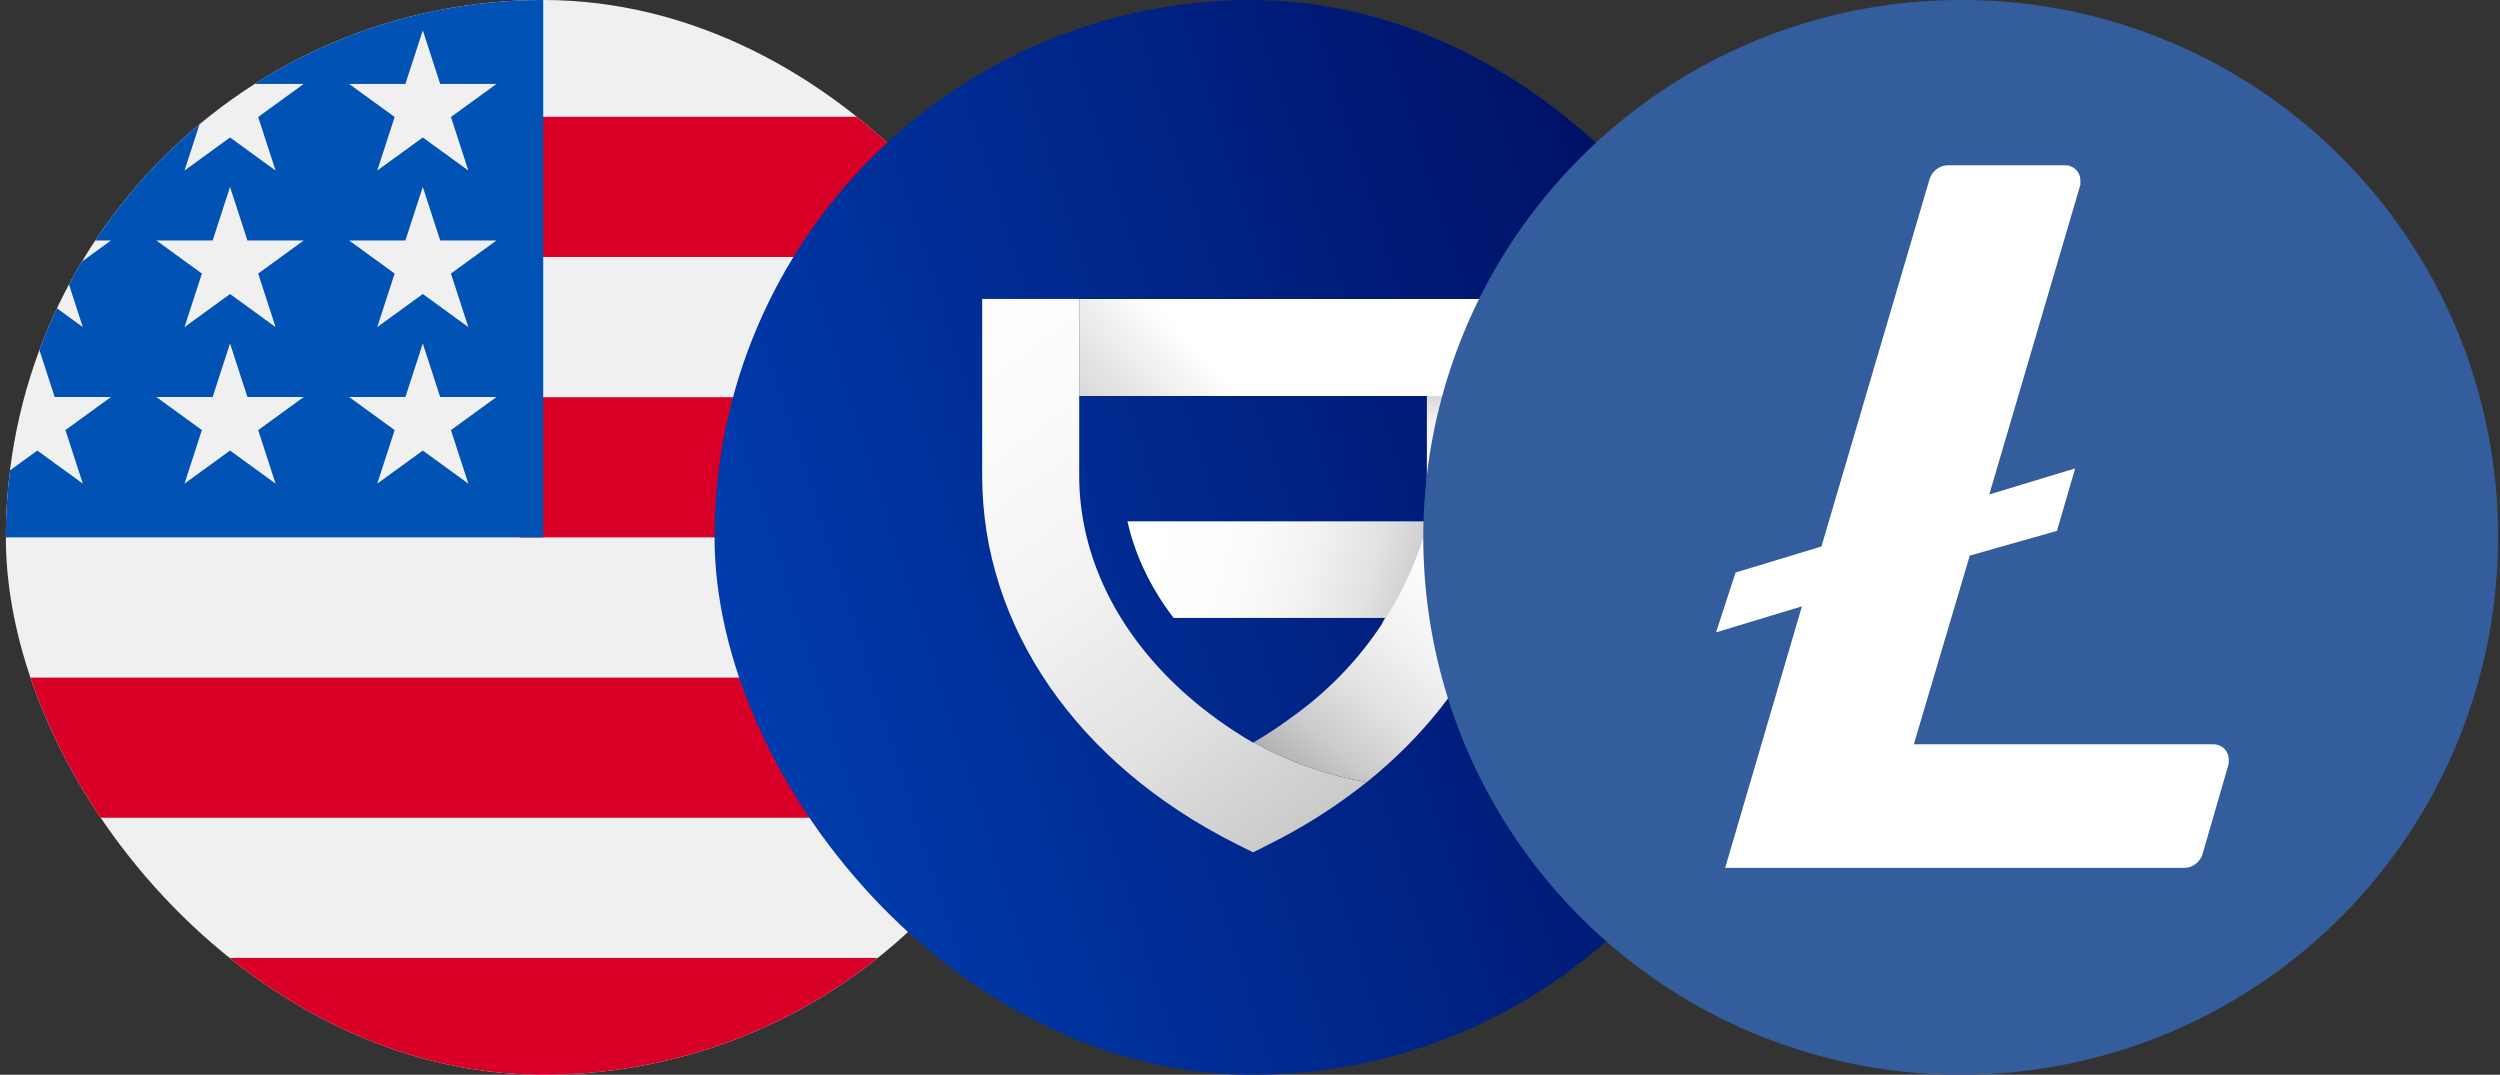 <svg width="321" height="138" viewBox="0 0 321 138" fill="none" xmlns="http://www.w3.org/2000/svg">
<rect x="0" y="0" width="321" height="138" fill="#333333" stroke="none"/>
<g clip-path="url(#clip0_4591_17024)">
<path d="M69.75 138C107.858 138 138.75 107.108 138.75 69C138.75 30.892 107.858 0 69.75 0C31.642 0 0.75 30.892 0.75 69C0.75 107.108 31.642 138 69.75 138Z" fill="#F0F0F0"/>
<path d="M66.75 69H138.75C138.75 62.772 137.92 56.739 136.373 51H66.75V69Z" fill="#D80027"/>
<path d="M66.75 33H128.623C124.399 26.108 118.998 20.015 112.701 15H66.75V33Z" fill="#D80027"/>
<path d="M69.75 138C85.989 138 100.915 132.387 112.702 123H26.799C38.585 132.387 53.511 138 69.75 138Z" fill="#D80027"/>
<path d="M10.877 105H128.623C132.014 99.467 134.643 93.419 136.373 87H3.127C4.857 93.419 7.486 99.467 10.877 105Z" fill="#D80027"/>
<path d="M32.712 10.775H39L33.151 15.024L35.385 21.9L29.537 17.651L23.688 21.9L25.618 15.96C20.468 20.25 15.955 25.276 12.235 30.875H14.25L10.527 33.58C9.947 34.548 9.391 35.531 8.857 36.528L10.635 42L7.318 39.59C6.494 41.337 5.74 43.123 5.062 44.947L7.021 50.975H14.25L8.401 55.224L10.635 62.1L4.787 57.851L1.283 60.396C0.933 63.215 0.75 66.086 0.75 69H69.75C69.75 30.893 69.75 26.4 69.75 0C56.119 0 43.413 3.954 32.712 10.775ZM35.385 62.1L29.537 57.851L23.688 62.1L25.922 55.224L20.073 50.975H27.303L29.537 44.1L31.771 50.975H39L33.151 55.224L35.385 62.1ZM33.151 35.124L35.385 42L29.537 37.751L23.688 42L25.922 35.124L20.073 30.875H27.303L29.537 24L31.771 30.875H39L33.151 35.124ZM60.135 62.1L54.287 57.851L48.438 62.1L50.672 55.224L44.824 50.975H52.053L54.287 44.1L56.521 50.975H63.75L57.901 55.224L60.135 62.1ZM57.901 35.124L60.135 42L54.287 37.751L48.438 42L50.672 35.124L44.824 30.875H52.053L54.287 24L56.521 30.875H63.75L57.901 35.124ZM57.901 15.024L60.135 21.9L54.287 17.651L48.438 21.9L50.672 15.024L44.824 10.775H52.053L54.287 3.9L56.521 10.775H63.75L57.901 15.024Z" fill="#0052B4"/>
</g>
<g clip-path="url(#clip1_4591_17024)">
<path d="M160.75 138C198.858 138 229.75 107.108 229.75 69C229.75 30.892 198.858 0 160.75 0C122.642 0 91.75 30.892 91.75 69C91.75 107.108 122.642 138 160.75 138Z" fill="url(#paint0_linear_4591_17024)"/>
<path d="M183.372 66.942C187.725 72.751 174.979 83.98 177.843 79.342H150.693C147.756 75.501 145.736 71.301 144.766 66.942H183.372Z" fill="url(#paint1_linear_4591_17024)"/>
<path d="M175.503 100.413C171.644 103.489 167.473 106.151 163.058 108.353L160.898 109.441L158.726 108.358C138.299 98.108 126.113 80.452 126.113 61.103V38.386H138.571V61.103C138.569 62.552 138.667 63.999 138.864 65.435C140.433 77.19 148.367 88.034 160.852 95.335C160.863 95.347 160.877 95.356 160.891 95.363C160.904 95.356 160.911 95.349 160.925 95.343L160.977 95.309C165.49 97.833 170.403 99.559 175.503 100.413Z" fill="url(#paint2_linear_4591_17024)"/>
<path d="M195.297 66.942C194.721 71.433 193.489 75.814 191.642 79.947C188.227 87.622 182.738 94.606 175.508 100.416C170.412 99.561 165.5 97.835 160.99 95.312C162.619 94.352 164.199 93.309 165.723 92.189C165.875 92.091 166.021 91.984 166.161 91.87C174.6 85.793 180.68 76.987 183.371 66.942H195.297Z" fill="url(#paint3_linear_4591_17024)"/>
<path d="M195.684 38.391L138.572 38.391V50.843L195.684 50.843V38.391Z" fill="url(#paint4_linear_4591_17024)"/>
<path d="M195.683 50.843V61.103C195.683 61.527 195.67 61.953 195.657 62.378H183.191C183.204 61.952 183.21 61.527 183.21 61.103V50.843H195.683Z" fill="url(#paint5_linear_4591_17024)"/>
</g>
<g clip-path="url(#clip2_4591_17024)">
<path d="M251.751 130.532C285.734 130.532 313.283 102.983 313.283 69C313.283 35.017 285.734 7.468 251.751 7.468C217.768 7.468 190.219 35.017 190.219 69C190.219 102.983 217.768 130.532 251.751 130.532Z" fill="white"/>
<path d="M251.75 0C238.103 0 224.763 4.047 213.416 11.629C202.069 19.21 193.225 29.987 188.002 42.595C182.78 55.203 181.413 69.077 184.076 82.461C186.738 95.846 193.31 108.141 202.96 117.79C212.609 127.44 224.904 134.012 238.289 136.674C251.673 139.337 265.547 137.97 278.155 132.748C290.763 127.525 301.54 118.681 309.121 107.334C316.703 95.987 320.75 82.647 320.75 69C320.776 59.965 319.023 51.014 315.59 42.656C312.157 34.299 307.111 26.7 300.741 20.293C294.371 13.885 286.801 8.796 278.464 5.314C270.127 1.832 261.186 0.026 252.151 0H251.75ZM252.92 71.339L245.736 95.564H284.162C284.416 95.555 284.67 95.597 284.909 95.686C285.147 95.775 285.366 95.91 285.552 96.084C285.738 96.258 285.888 96.467 285.994 96.699C286.099 96.93 286.158 97.181 286.167 97.435V98.07L282.825 109.598C282.678 110.143 282.349 110.622 281.894 110.956C281.439 111.29 280.883 111.459 280.319 111.436H221.51L231.367 77.855L220.341 81.196L222.847 73.511L233.874 70.169L247.74 23.056C247.893 22.514 248.223 22.038 248.677 21.705C249.131 21.372 249.683 21.201 250.246 21.218H265.116C265.37 21.209 265.624 21.25 265.863 21.34C266.101 21.429 266.32 21.564 266.506 21.738C266.692 21.912 266.842 22.12 266.948 22.352C267.053 22.584 267.112 22.835 267.12 23.089V23.724L255.426 63.487L266.452 60.145L264.113 68.165L252.92 71.339Z" fill="#345D9D"/>
</g>
<defs>
<linearGradient id="paint0_linear_4591_17024" x1="229.75" y1="6.49911e-06" x2="64.618" y2="52.249" gradientUnits="userSpaceOnUse">
<stop stop-color="#000756"/>
<stop offset="1" stop-color="#0042B8"/>
</linearGradient>
<linearGradient id="paint1_linear_4591_17024" x1="195.955" y1="80.937" x2="148.45" y2="68.134" gradientUnits="userSpaceOnUse">
<stop offset="0.14" stop-color="#ADADAD"/>
<stop offset="0.29" stop-color="#CBCBCB"/>
<stop offset="0.43" stop-color="#E2E2E2"/>
<stop offset="0.59" stop-color="#F2F2F2"/>
<stop offset="0.77" stop-color="#FCFCFC"/>
<stop offset="1" stop-color="white"/>
</linearGradient>
<linearGradient id="paint2_linear_4591_17024" x1="178.415" y1="121.503" x2="111.265" y2="27.846" gradientUnits="userSpaceOnUse">
<stop stop-color="#ADADAD"/>
<stop offset="0.17" stop-color="#CBCBCB"/>
<stop offset="0.34" stop-color="#E2E2E2"/>
<stop offset="0.52" stop-color="#F2F2F2"/>
<stop offset="0.73" stop-color="#FCFCFC"/>
<stop offset="1" stop-color="white"/>
</linearGradient>
<linearGradient id="paint3_linear_4591_17024" x1="161.764" y1="107.329" x2="193.658" y2="66.898" gradientUnits="userSpaceOnUse">
<stop offset="0.15" stop-color="#ADADAD"/>
<stop offset="0.29" stop-color="#CBCBCB"/>
<stop offset="0.44" stop-color="#E2E2E2"/>
<stop offset="0.6" stop-color="#F2F2F2"/>
<stop offset="0.77" stop-color="#FCFCFC"/>
<stop offset="1" stop-color="white"/>
</linearGradient>
<linearGradient id="paint4_linear_4591_17024" x1="133.082" y1="76.961" x2="160.037" y2="51.356" gradientUnits="userSpaceOnUse">
<stop offset="0.14" stop-color="#ADADAD"/>
<stop offset="0.43" stop-color="#C9C9C9"/>
<stop offset="1" stop-color="white"/>
</linearGradient>
<linearGradient id="paint5_linear_4591_17024" x1="189.437" y1="44.307" x2="189.437" y2="62.378" gradientUnits="userSpaceOnUse">
<stop offset="0.09" stop-color="#ADADAD"/>
<stop offset="0.24" stop-color="#CBCBCB"/>
<stop offset="0.425" stop-color="#E2E2E2"/>
<stop offset="0.537" stop-color="#F2F2F2"/>
<stop offset="1" stop-color="white"/>
</linearGradient>
<clipPath id="clip0_4591_17024">
<rect x="0.75" width="138" height="138" rx="69" fill="white"/>
</clipPath>
<clipPath id="clip1_4591_17024">
<rect x="91.75" width="138" height="138" rx="69" fill="white"/>
</clipPath>
<clipPath id="clip2_4591_17024">
<rect width="138" height="138" fill="white" transform="translate(182.75)"/>
</clipPath>
</defs>
</svg>
